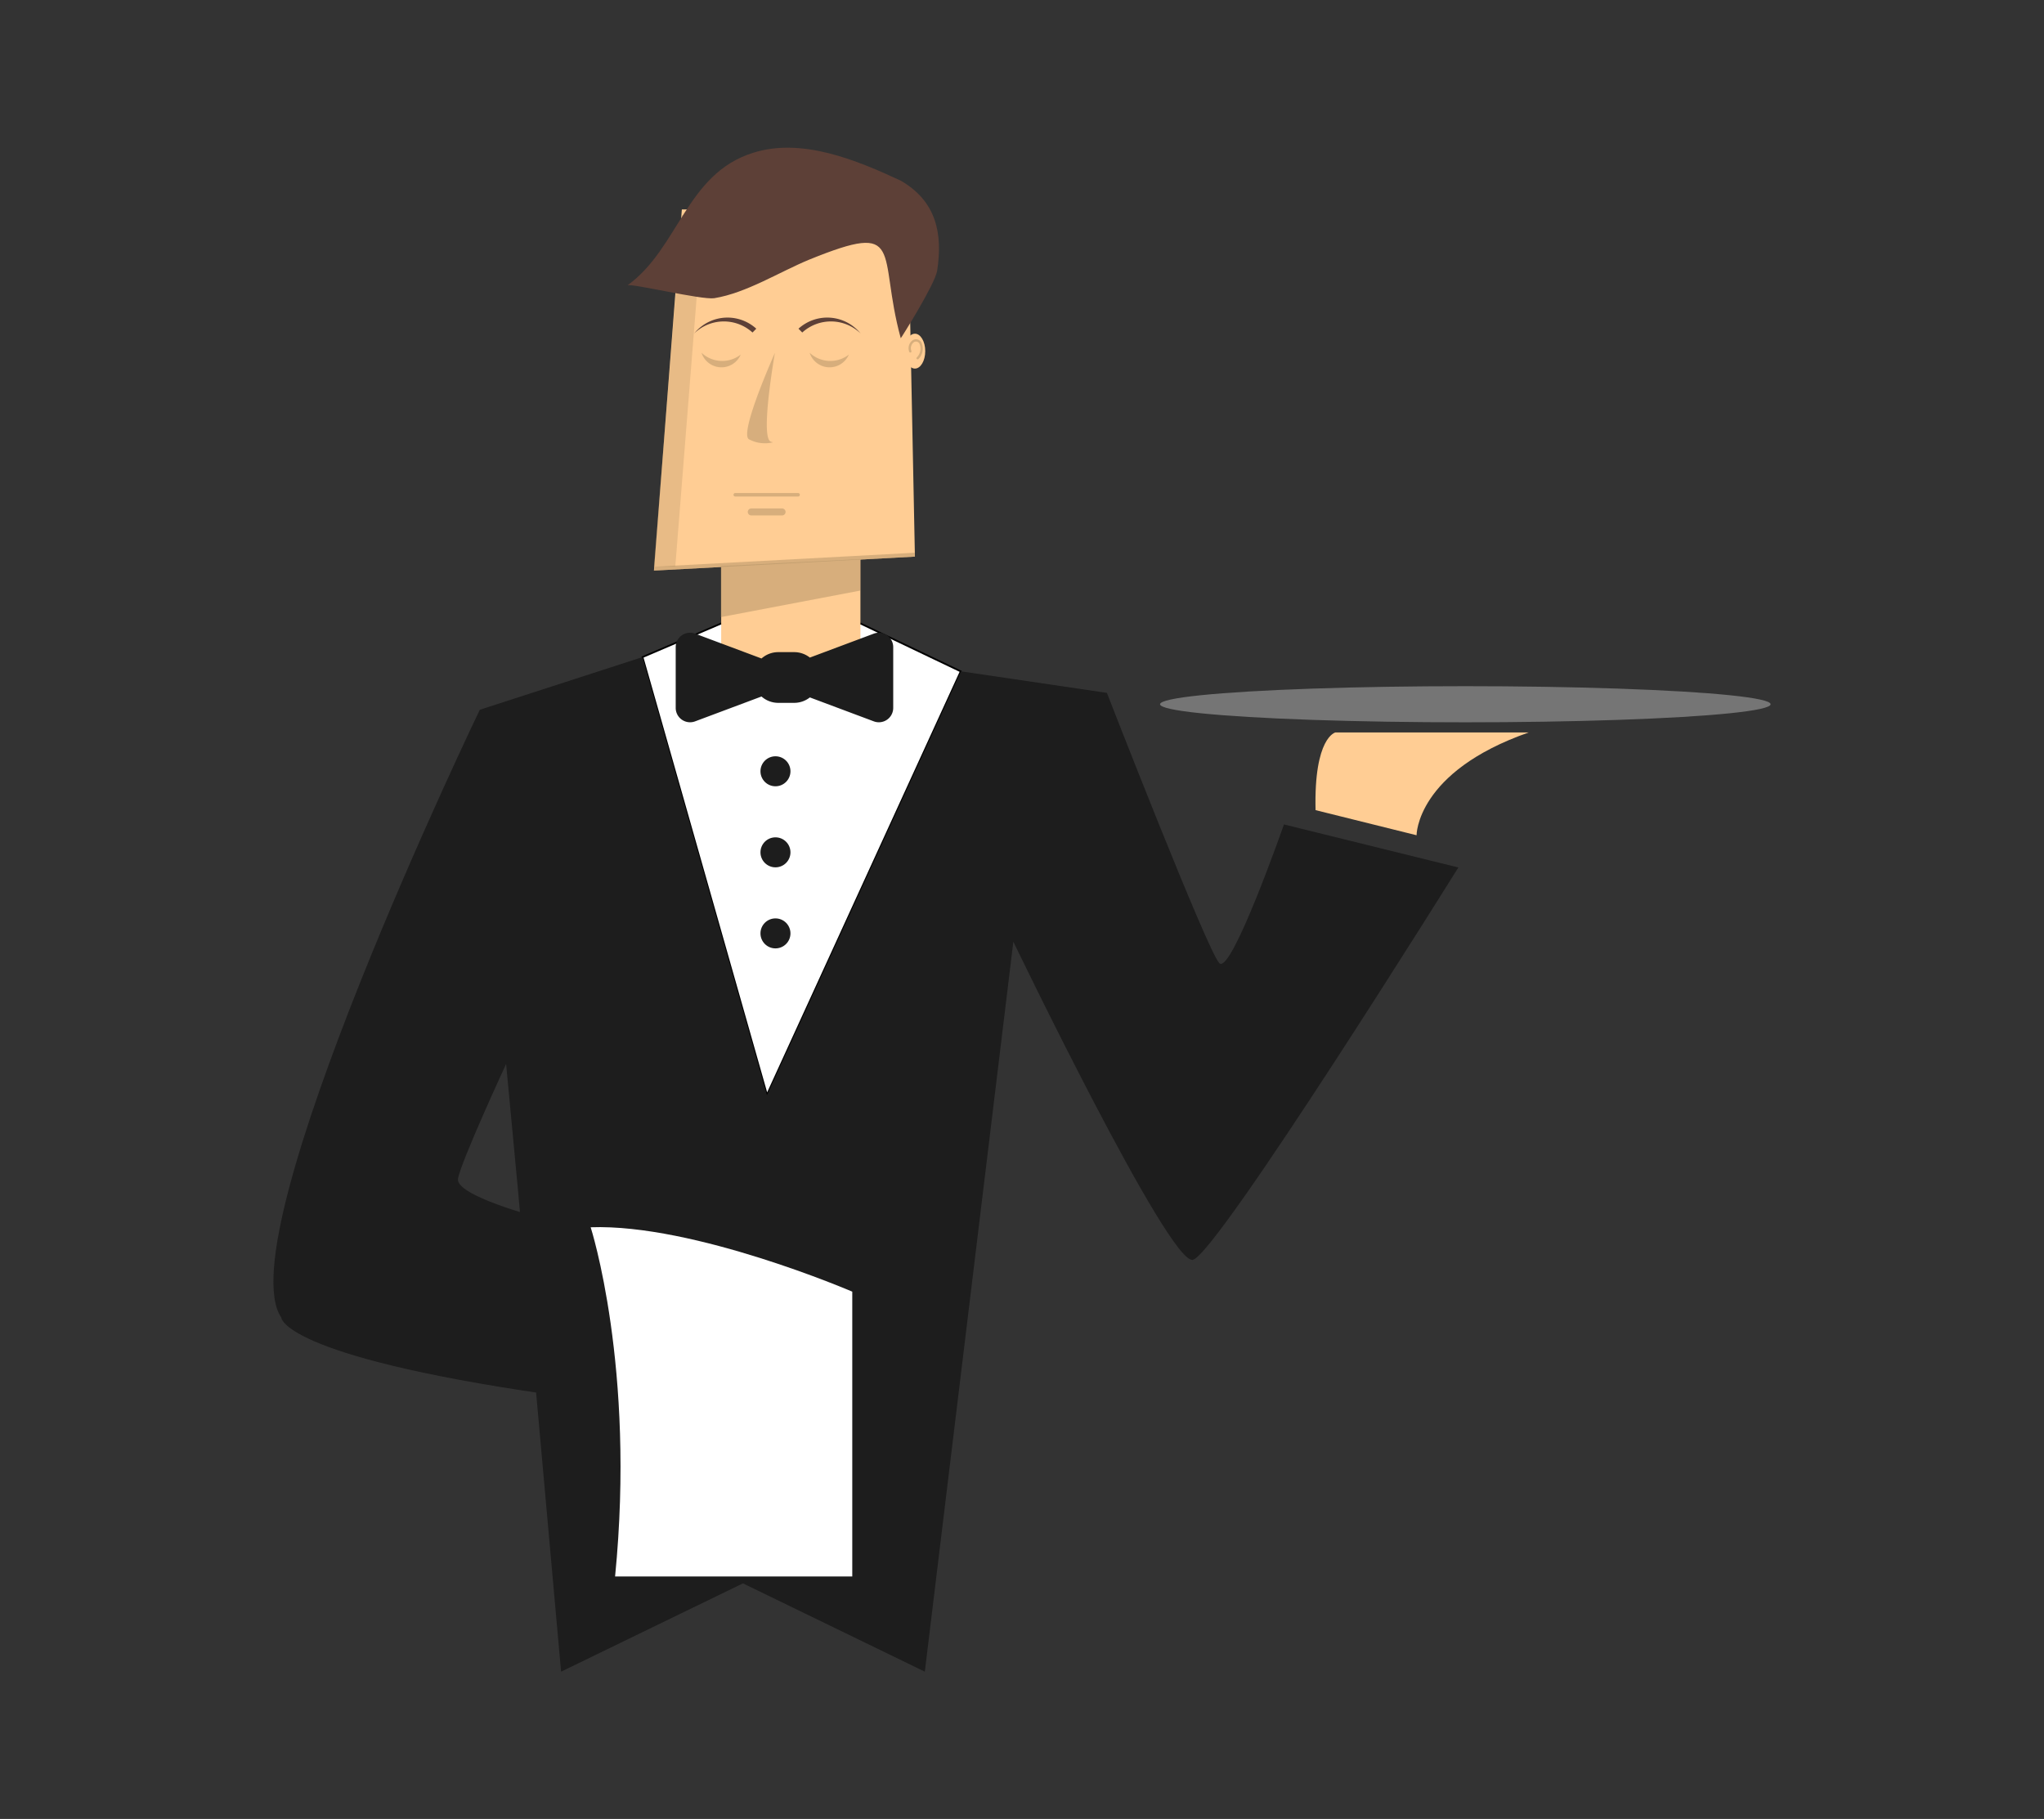 <svg xmlns="http://www.w3.org/2000/svg" viewBox="0 0 293 260.76"><rect x="0" y="0" width="293" height="260.76" fill="#333333" stroke="none"/><defs><style>.cls-1,.cls-13{fill:#fff;}.cls-1{stroke:#000;stroke-width:0.25px;}.cls-1,.cls-10,.cls-11,.cls-12{stroke-miterlimit:10;}.cls-2{fill:#ffcd94;}.cls-3{fill:#757575;}.cls-4{fill:#1d1d1d;}.cls-5,.cls-7,.cls-9{fill:#b09065;}.cls-5{opacity:0.3;}.cls-6{fill:#5d4037;}.cls-10,.cls-11,.cls-12,.cls-7,.cls-8{opacity:0.5;}.cls-10,.cls-11,.cls-12{fill:none;stroke:#b09065;stroke-linecap:round;}.cls-10{stroke-width:0.5px;}.cls-12{stroke-width:0.33px;}</style></defs><title>Mode</title><g id="Layer_3" data-name="Layer 3"><polygon class="cls-1" points="137.72 96.25 123.34 89.38 112.45 97.13 103.38 89.38 92.1 94.2 109.94 156.96 137.72 96.25"/><rect class="cls-2" x="103.38" y="78.8" width="19.96" height="17.2"/><ellipse class="cls-3" cx="210.05" cy="100.96" rx="43.76" ry="2.59"/><polygon class="cls-2" points="131.15 79.8 93.74 81.8 97.74 30.03 130.15 30.03 131.15 79.8"/><path class="cls-4" d="M92.1,94.2l-23.32,7.55s-36.35,75.45-28.47,87.11c0,0,0,5.49,38.07,11,0,0,3.09-14.06-1.37-25.38,0,0-11.75-3.09-11.36-5.49s6.9-16.46,6.9-16.46l1.71,18.18,6.17,68.94,26.07-12.66,26.07,12.66L145.26,135s22.29,46.3,25.72,45.61,38.07-56.25,38.07-56.25l-25-6.17s-7.55,21.61-9.26,19.89-16.12-38.75-16.12-38.75l-20.92-3.09L109.94,157Z"/><path class="cls-2" d="M219.15,105H191.43s-3.1.67-2.85,11.14l14.48,3.6S203,110.64,219.15,105Z"/><path class="cls-4" d="M125.25,90.84l-9.16,3.43a3.61,3.61,0,0,0-2.24-.78h-2.3a3.61,3.61,0,0,0-2.39.91l-9.51-3.56a2.06,2.06,0,0,0-2.79,1.93v8.71a2.06,2.06,0,0,0,2.79,1.93l9.51-3.56a3.61,3.61,0,0,0,2.39.91h2.3a3.61,3.61,0,0,0,2.24-.78l9.16,3.43a2.06,2.06,0,0,0,2.79-1.93V92.77A2.06,2.06,0,0,0,125.25,90.84Z"/><polygon class="cls-5" points="97.74 30.84 93.74 81.24 96.8 81.24 100.8 30.84 97.74 30.84"/><path class="cls-6" d="M129.14,25.91c-6.27-2.92-14.18-6.24-21.2-4-9.6,3-10.64,13.7-18,19,.48-.34,10.62,2.11,12.44,1.84C107,42,111.69,39,116,37.22c13.92-5.65,9.73-1.14,13.12,11.27,0,.06,4.91-7.74,5.21-9.65C135.18,33.46,134.2,28.85,129.14,25.91Z"/><circle class="cls-4" cx="111.16" cy="110.57" r="2.15"/><circle class="cls-4" cx="111.16" cy="122.19" r="2.15"/><circle class="cls-4" cx="111.16" cy="133.81" r="2.15"/><path class="cls-7" d="M121.25,51.13a4.35,4.35,0,0,0,.43-.3,3,3,0,0,1-5.62-.26A4.33,4.33,0,0,0,121.25,51.13Z"/><path class="cls-7" d="M105.75,51.13a4.35,4.35,0,0,0,.43-.3,3,3,0,0,1-5.62-.26A4.33,4.33,0,0,0,105.75,51.13Z"/><path class="cls-6" d="M107.87,47.67a6.11,6.11,0,0,0-8.39.16l.26-.29a6.14,6.14,0,0,1,8.67-.42Z"/><path class="cls-6" d="M115,47.67a6.11,6.11,0,0,1,8.39.16l-.26-.29a6.14,6.14,0,0,0-8.67-.42Z"/><g class="cls-8"><path class="cls-9" d="M110.48,63.31c-1.34-.53.08-9.65.6-12.73-1.18,2.68-4.94,11.52-3.75,12.38a4.83,4.83,0,0,0,3.47.45Z"/></g><line class="cls-10" x1="105.39" y1="70.93" x2="114.41" y2="70.93"/><line class="cls-11" x1="107.69" y1="73.39" x2="112.11" y2="73.39"/><ellipse class="cls-2" cx="131.15" cy="50.34" rx="1.48" ry="2.5"/><path class="cls-12" d="M131.54,51.35a1.93,1.93,0,0,0,.44-2.08.72.72,0,0,0-1.21-.23,1.24,1.24,0,0,0-.28,1.33"/><polygon class="cls-7" points="93.82 81.24 93.74 81.8 131.15 79.8 131.13 79.24 93.82 81.24"/><polygon class="cls-7" points="103.33 81.15 103.33 88.47 123.29 84.67 123.29 80.15 103.33 81.15"/><path class="cls-13" d="M84.67,175.94S91.14,196,88.17,226h34V185.17S99.52,175.41,84.67,175.94Z"/></g></svg>